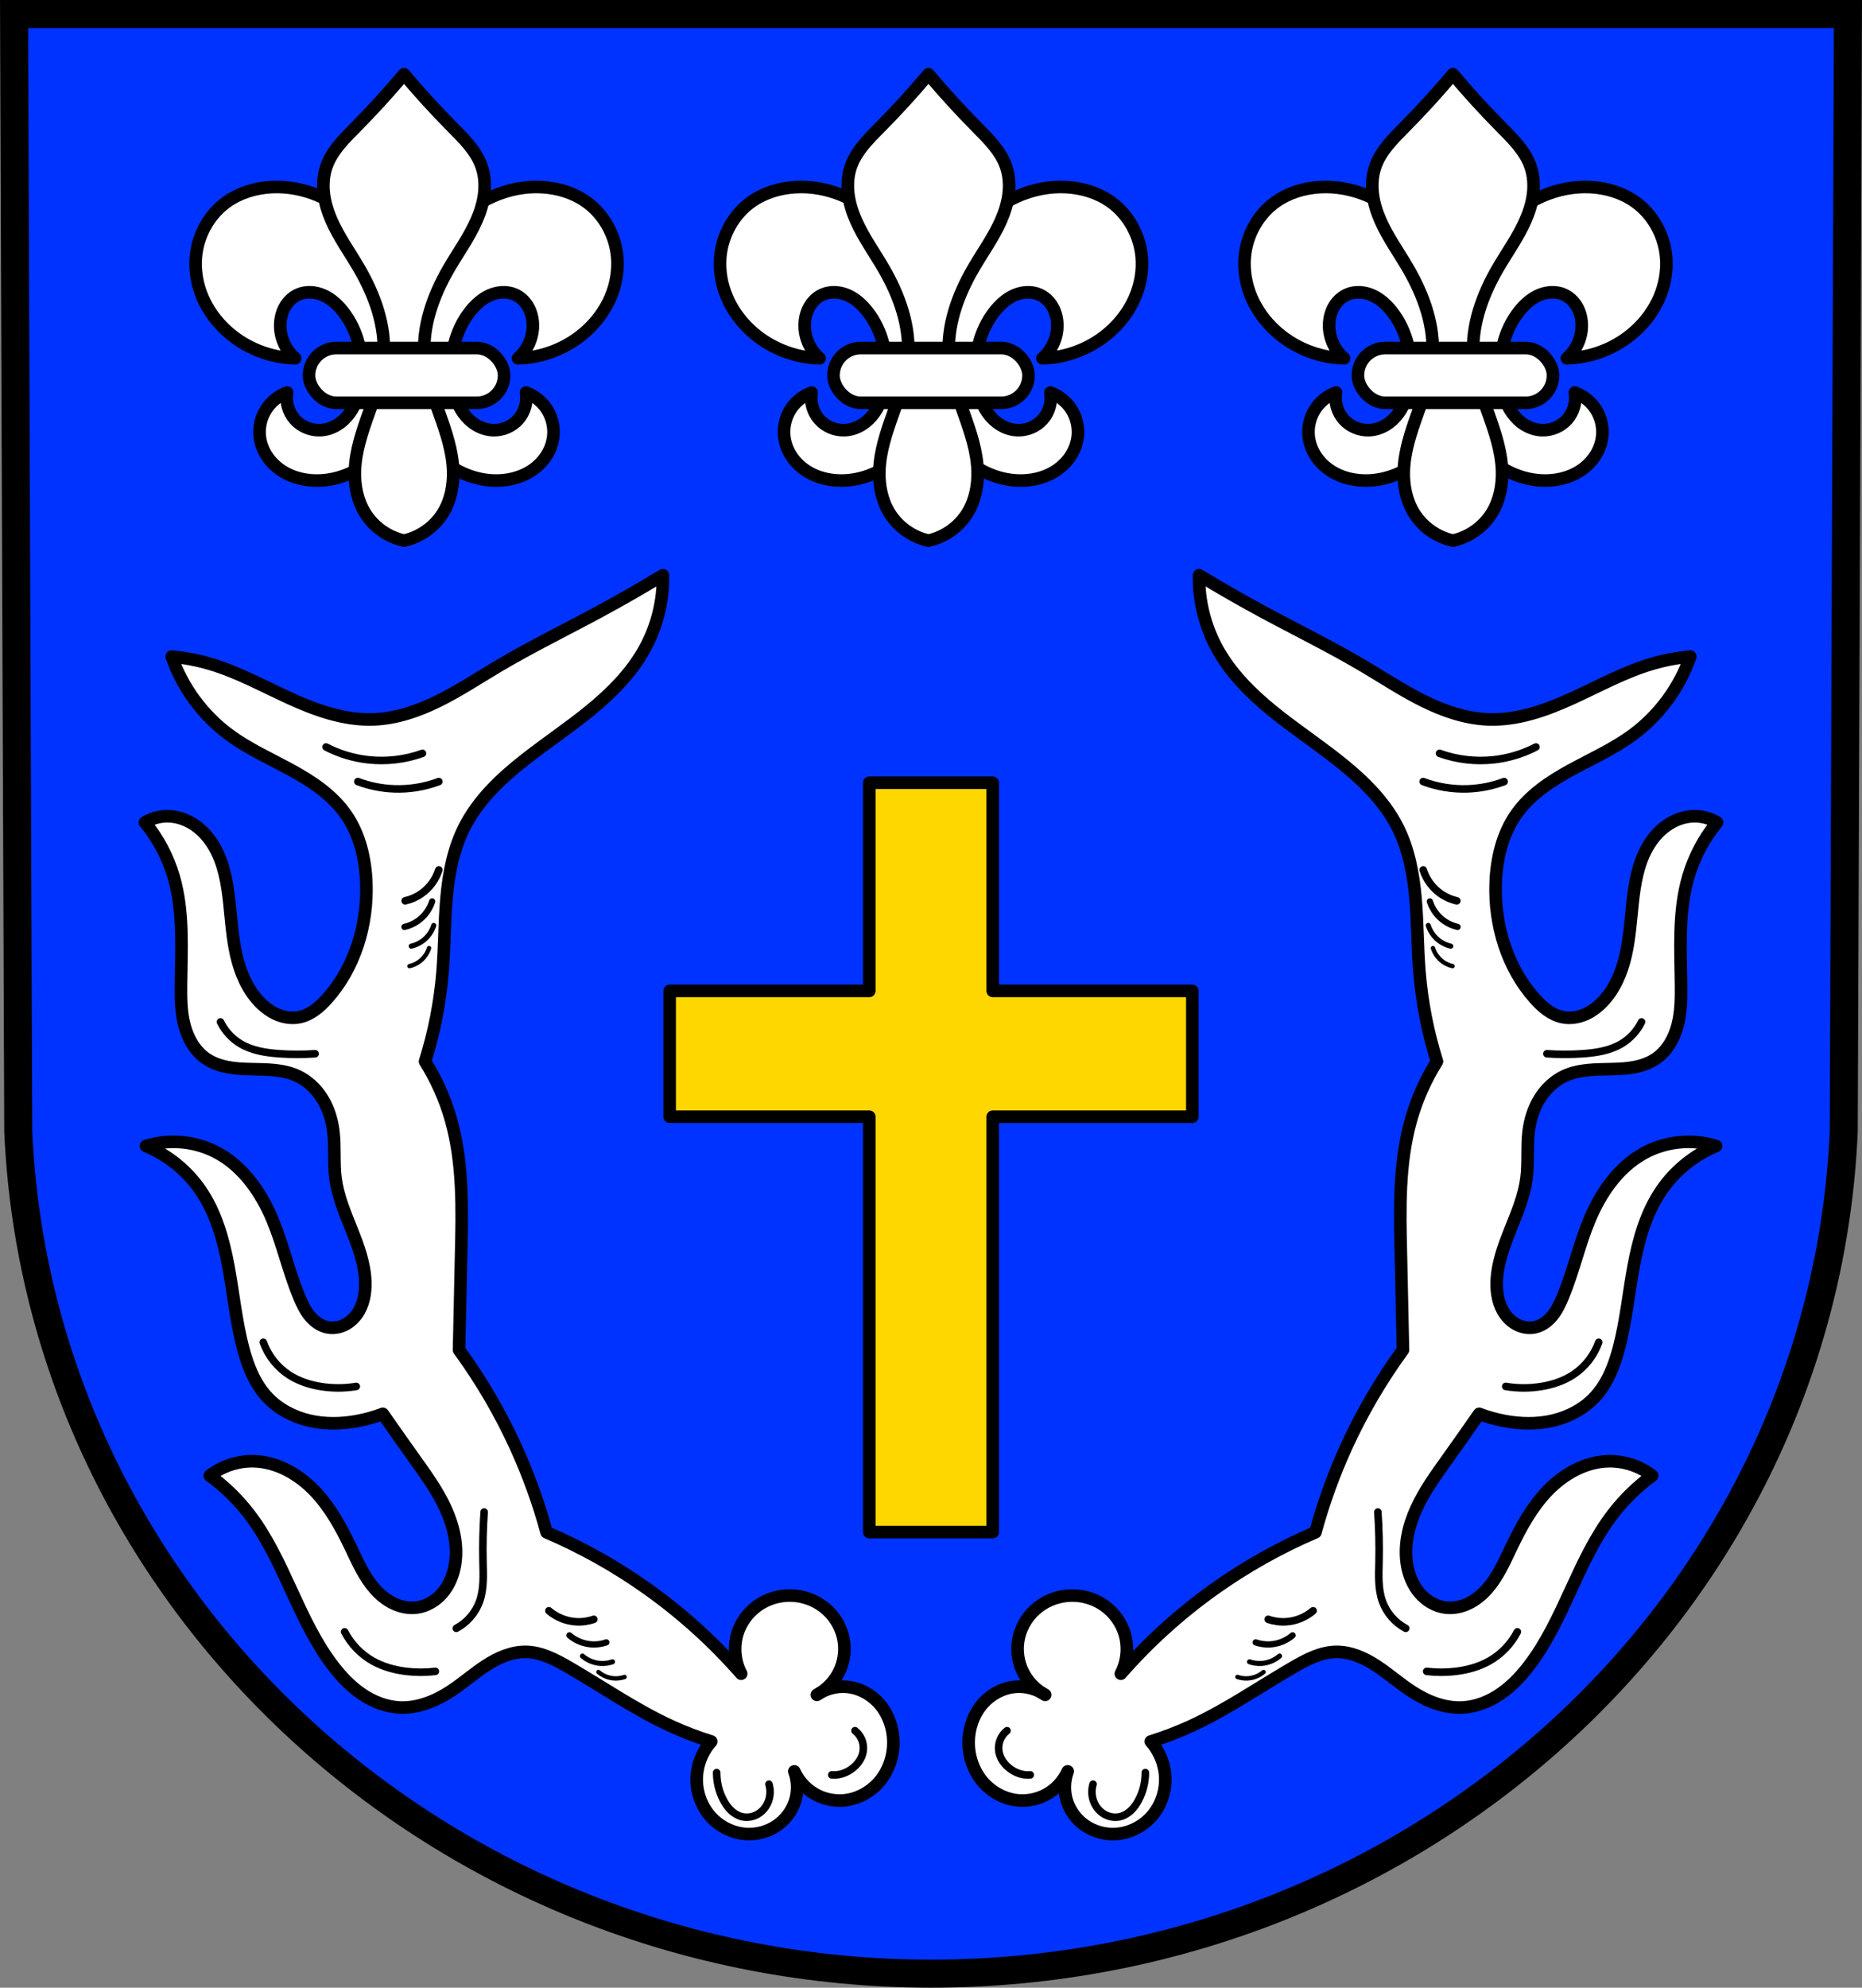 <?xml version="1.0" encoding="UTF-8" standalone="no"?>
<!-- Created with Inkscape (http://www.inkscape.org/) -->

<svg
   xmlns:dc="http://purl.org/dc/elements/1.1/"
   xmlns:cc="http://creativecommons.org/ns#"
   xmlns:rdf="http://www.w3.org/1999/02/22-rdf-syntax-ns#"
   xmlns:svg="http://www.w3.org/2000/svg"
   xmlns="http://www.w3.org/2000/svg"
   xmlns:sodipodi="http://sodipodi.sourceforge.net/DTD/sodipodi-0.dtd"
   xmlns:inkscape="http://www.inkscape.org/namespaces/inkscape"
   width="196.045mm"
   height="209.188mm"
   viewBox="0 0 196.045 209.188"
   version="1.1"
   id="svg6554"
   inkscape:version="0.92.4 (5da689c313, 2019-01-14)"
   sodipodi:docname="DEU Oberweiler COA.svg">
  <rect x="0" y="0" width="196.045" height="209.188" fill="#808080" stroke="none"/>
  <defs
     id="defs6548">
    <inkscape:path-effect
       effect="spiro"
       id="path-effect7983"
       is_visible="true" />
    <inkscape:path-effect
       effect="spiro"
       id="path-effect7979"
       is_visible="true" />
    <inkscape:path-effect
       effect="spiro"
       id="path-effect7975"
       is_visible="true" />
    <inkscape:path-effect
       effect="spiro"
       id="path-effect7971"
       is_visible="true" />
    <inkscape:path-effect
       effect="spiro"
       id="path-effect7967"
       is_visible="true" />
    <inkscape:path-effect
       effect="spiro"
       id="path-effect7963"
       is_visible="true" />
    <inkscape:path-effect
       effect="spiro"
       id="path-effect7959"
       is_visible="true" />
    <inkscape:path-effect
       effect="spiro"
       id="path-effect7955"
       is_visible="true" />
    <inkscape:path-effect
       effect="spiro"
       id="path-effect7951"
       is_visible="true" />
    <inkscape:path-effect
       effect="spiro"
       id="path-effect7947"
       is_visible="true" />
    <inkscape:path-effect
       effect="spiro"
       id="path-effect7867"
       is_visible="true" />
    <inkscape:path-effect
       effect="spiro"
       id="path-effect7844"
       is_visible="true" />
    <inkscape:path-effect
       effect="spiro"
       id="path-effect7844-2"
       is_visible="true" />
    <inkscape:path-effect
       effect="spiro"
       id="path-effect7867-0"
       is_visible="true" />
    <inkscape:path-effect
       effect="spiro"
       id="path-effect7983-3"
       is_visible="true" />
    <inkscape:path-effect
       effect="spiro"
       id="path-effect7983-3-7"
       is_visible="true" />
    <inkscape:path-effect
       effect="spiro"
       id="path-effect7983-3-8"
       is_visible="true" />
    <inkscape:path-effect
       effect="spiro"
       id="path-effect7983-4"
       is_visible="true" />
    <inkscape:path-effect
       effect="spiro"
       id="path-effect7983-3-5"
       is_visible="true" />
    <inkscape:path-effect
       effect="spiro"
       id="path-effect7983-3-7-5"
       is_visible="true" />
    <inkscape:path-effect
       effect="spiro"
       id="path-effect7983-3-8-2"
       is_visible="true" />
    <inkscape:path-effect
       effect="spiro"
       id="path-effect7947-4"
       is_visible="true" />
    <inkscape:path-effect
       effect="spiro"
       id="path-effect7951-0"
       is_visible="true" />
    <inkscape:path-effect
       effect="spiro"
       id="path-effect7955-9"
       is_visible="true" />
    <inkscape:path-effect
       effect="spiro"
       id="path-effect7959-9"
       is_visible="true" />
    <inkscape:path-effect
       effect="spiro"
       id="path-effect7963-3"
       is_visible="true" />
    <inkscape:path-effect
       effect="spiro"
       id="path-effect7967-9"
       is_visible="true" />
    <inkscape:path-effect
       effect="spiro"
       id="path-effect7971-0"
       is_visible="true" />
    <inkscape:path-effect
       effect="spiro"
       id="path-effect7975-3"
       is_visible="true" />
    <inkscape:path-effect
       effect="spiro"
       id="path-effect7979-9"
       is_visible="true" />
    <inkscape:path-effect
       effect="spiro"
       id="path-effect7983-1"
       is_visible="true" />
    <inkscape:path-effect
       effect="spiro"
       id="path-effect7983-3-0"
       is_visible="true" />
    <inkscape:path-effect
       effect="spiro"
       id="path-effect7983-3-7-2"
       is_visible="true" />
    <inkscape:path-effect
       effect="spiro"
       id="path-effect7983-3-8-1"
       is_visible="true" />
    <inkscape:path-effect
       effect="spiro"
       id="path-effect7983-4-1"
       is_visible="true" />
    <inkscape:path-effect
       effect="spiro"
       id="path-effect7983-3-5-9"
       is_visible="true" />
    <inkscape:path-effect
       effect="spiro"
       id="path-effect7983-3-7-5-0"
       is_visible="true" />
    <inkscape:path-effect
       effect="spiro"
       id="path-effect7983-3-8-2-2"
       is_visible="true" />
  </defs>
  <sodipodi:namedview
     id="base"
     pagecolor="#ffffff"
     bordercolor="#666666"
     borderopacity="1.0"
     inkscape:pageopacity="0.0"
     inkscape:pageshadow="2"
     inkscape:zoom="0.69311499"
     inkscape:cx="370.47939"
     inkscape:cy="395.31681"
     inkscape:document-units="mm"
     inkscape:current-layer="layer1"
     showgrid="false"
     inkscape:window-width="1366"
     inkscape:window-height="745"
     inkscape:window-x="-8"
     inkscape:window-y="-8"
     inkscape:window-maximized="1"
     fit-margin-top="0"
     fit-margin-left="0"
     fit-margin-right="0"
     fit-margin-bottom="0"
     inkscape:snap-midpoints="true"
     inkscape:snap-smooth-nodes="true"
     inkscape:snap-nodes="false" />
  <g
     inkscape:label="Ebene 1"
     inkscape:groupmode="layer"
     id="layer1"
     transform="translate(-7.28,-7.353)">
    <path
       style="fill:#0033ff;fill-rule:evenodd;stroke:#000000;stroke-width:2.949;stroke-linecap:round;stroke-linejoin:miter;stroke-miterlimit:4;stroke-dasharray:none;stroke-opacity:1;fill-opacity:1"
       inkscape:connector-curvature="0"
       d="M 201.845,8.828 201.403,126.408 c -2.149,49.459 -44.609,88.631 -96.101,88.658 C 53.857,215.006 11.381,175.821 9.201,126.408 L 8.76,8.828 H 105.3 Z"
       id="path10563-0-6-1"
       sodipodi:nodetypes="ccccccc" />
    <path
       style="fill:#ffd700;fill-opacity:1;stroke:#000000;stroke-width:1.323;stroke-linecap:round;stroke-linejoin:round;stroke-miterlimit:4;stroke-dasharray:none;stroke-opacity:1"
       d="M 98.804,89.728 V 111.636 H 77.786 v 13.243 h 21.018 v 43.713 h 12.997 v -43.713 h 21.018 V 111.636 H 111.801 V 89.728 Z"
       id="rect7758"
       inkscape:connector-curvature="0" />
    <g
       id="g7943"
       transform="translate(211.552)"
       style="stroke:#000000;stroke-opacity:1;stroke-width:1.323;stroke-miterlimit:4;stroke-dasharray:none;stroke-linecap:round;stroke-linejoin:round">
      <g
         transform="translate(0,0.39)"
         id="g7893"
         style="stroke:#000000;stroke-opacity:1;stroke-width:1.323;stroke-miterlimit:4;stroke-dasharray:none;stroke-linecap:round;stroke-linejoin:round">
        <path
           style="fill:#ffffff;stroke:#000000;stroke-width:1.323;stroke-linecap:round;stroke-linejoin:round;stroke-miterlimit:4;stroke-dasharray:none;stroke-opacity:1"
           d="m -175.058,26.64 c -0.221,-0.002 -0.442,0.004 -0.663,0.016 -1.665,0.094 -3.327,0.592 -4.684,1.562 -1.851,1.322 -3.041,3.499 -3.243,5.765 -0.13,1.454 0.13,2.936 0.704,4.278 0.574,1.342 1.459,2.546 2.538,3.528 1.955,1.779 4.564,2.823 7.206,2.883 -1.056,-0.912 -1.651,-2.331 -1.561,-3.723 0.04,-0.624 0.213,-1.245 0.539,-1.779 0.326,-0.534 0.807,-0.979 1.383,-1.224 0.828,-0.353 1.801,-0.269 2.623,0.099 0.822,0.367 1.504,0.996 2.061,1.703 1.578,2.003 2.198,4.672 1.922,7.206 -0.135,1.234 -0.483,2.472 -1.211,3.479 -0.364,0.503 -0.82,0.943 -1.352,1.262 -0.532,0.32 -1.141,0.518 -1.761,0.543 -1.007,0.041 -2.023,-0.394 -2.688,-1.15 -0.665,-0.757 -0.965,-1.82 -0.795,-2.813 -0.91,0.331 -1.705,0.971 -2.222,1.79 -0.517,0.819 -0.753,1.811 -0.661,2.775 0.07,0.734 0.327,1.447 0.724,2.069 0.397,0.622 0.931,1.152 1.544,1.562 1.226,0.82 2.745,1.143 4.217,1.054 2.114,-0.128 4.144,-1.083 5.691,-2.529 1.548,-1.445 2.624,-3.36 3.197,-5.399 0.03,-0.108 0.054,-0.217 0.082,-0.326 0.028,0.109 0.051,0.218 0.082,0.326 0.573,2.039 1.649,3.953 3.197,5.399 1.548,1.445 3.577,2.401 5.691,2.529 1.472,0.089 2.991,-0.234 4.217,-1.054 0.613,-0.41 1.147,-0.941 1.544,-1.562 0.397,-0.622 0.654,-1.335 0.724,-2.069 0.092,-0.964 -0.144,-1.956 -0.661,-2.775 -0.517,-0.819 -1.312,-1.459 -2.222,-1.79 0.17,0.993 -0.13,2.057 -0.795,2.813 -0.665,0.757 -1.681,1.191 -2.688,1.15 -0.62,-0.025 -1.229,-0.223 -1.761,-0.543 -0.532,-0.32 -0.989,-0.759 -1.352,-1.262 -0.727,-1.006 -1.076,-2.244 -1.21,-3.479 -0.276,-2.535 0.344,-5.204 1.922,-7.206 0.557,-0.707 1.24,-1.335 2.061,-1.703 0.822,-0.367 1.794,-0.451 2.623,-0.099 0.576,0.245 1.057,0.69 1.383,1.224 0.326,0.534 0.499,1.154 0.539,1.779 0.09,1.392 -0.506,2.812 -1.562,3.723 2.643,-0.059 5.252,-1.103 7.207,-2.883 1.08,-0.983 1.964,-2.186 2.538,-3.528 0.574,-1.342 0.834,-2.824 0.704,-4.278 -0.202,-2.266 -1.393,-4.443 -3.243,-5.765 -1.357,-0.97 -3.019,-1.468 -4.684,-1.562 -3.539,-0.199 -7.074,1.435 -9.435,4.078 -1.688,1.89 -2.796,4.228 -3.656,6.611 -0.475,1.316 -0.877,2.678 -1.163,4.058 -0.286,-1.38 -0.688,-2.741 -1.163,-4.058 -0.86,-2.384 -1.968,-4.722 -3.656,-6.611 -2.214,-2.478 -5.459,-4.069 -8.772,-4.094 z"
           id="path7865"
           inkscape:connector-curvature="0" />
        <path
           inkscape:connector-curvature="0"
           style="fill:#ffffff;stroke:#000000;stroke-width:5;stroke-linecap:round;stroke-linejoin:round;stroke-miterlimit:4;stroke-dasharray:none;stroke-opacity:1"
           d="m -637.785,28.016 c -6.072,7.212 -12.433,14.18 -19.064,20.881 -4.684,4.733 -9.663,9.583 -11.803,15.889 -1.174,3.459 -1.413,7.198 -0.967,10.824 0.446,3.626 1.563,7.147 3.035,10.49 2.944,6.687 7.272,12.655 10.945,18.971 6.269,10.777 10.72,23.099 9.684,35.523 -0.644,7.727 -3.365,15.106 -5.967,22.41 -2.602,7.304 -5.137,14.779 -5.383,22.529 -0.185,5.843 1.005,11.827 4.086,16.795 3.41,5.498 9.111,9.523 15.434,10.895 6.322,-1.372 12.026,-5.397 15.436,-10.895 3.081,-4.968 4.269,-10.952 4.084,-16.795 -0.245,-7.75 -2.779,-15.225 -5.381,-22.529 -2.602,-7.304 -5.322,-14.683 -5.967,-22.41 -1.036,-12.425 3.414,-24.746 9.684,-35.523 3.674,-6.316 8.002,-12.284 10.945,-18.971 1.472,-3.344 2.589,-6.864 3.035,-10.49 0.446,-3.626 0.207,-7.365 -0.967,-10.824 -2.139,-6.306 -7.119,-11.156 -11.803,-15.889 -6.632,-6.701 -12.995,-13.669 -19.066,-20.881 z"
           transform="matrix(0.265,0,0,0.265,7.28,7.353)"
           id="path7842" />
        <rect
           style="fill:#ffffff;fill-opacity:1;stroke:#000000;stroke-width:1.323;stroke-linecap:round;stroke-linejoin:round;stroke-miterlimit:4;stroke-dasharray:none;stroke-opacity:1"
           id="rect7888"
           width="20.538"
           height="5.765"
           x="-171.736"
           y="43.591"
           ry="2.883" />
      </g>
      <g
         id="g7893-6"
         transform="translate(110.436,0.39)"
         style="stroke:#000000;stroke-opacity:1;stroke-width:1.323;stroke-miterlimit:4;stroke-dasharray:none;stroke-linecap:round;stroke-linejoin:round">
        <path
           style="fill:#ffffff;stroke:#000000;stroke-width:1.323;stroke-linecap:round;stroke-linejoin:round;stroke-miterlimit:4;stroke-dasharray:none;stroke-opacity:1"
           d="m -175.058,26.64 c -0.221,-0.002 -0.442,0.004 -0.663,0.016 -1.665,0.094 -3.327,0.592 -4.684,1.562 -1.851,1.322 -3.041,3.499 -3.243,5.765 -0.13,1.454 0.13,2.936 0.704,4.278 0.574,1.342 1.459,2.546 2.538,3.528 1.955,1.779 4.564,2.823 7.206,2.883 -1.056,-0.912 -1.651,-2.331 -1.561,-3.723 0.04,-0.624 0.213,-1.245 0.539,-1.779 0.326,-0.534 0.807,-0.979 1.383,-1.224 0.828,-0.353 1.801,-0.269 2.623,0.099 0.822,0.367 1.504,0.996 2.061,1.703 1.578,2.003 2.198,4.672 1.922,7.206 -0.135,1.234 -0.483,2.472 -1.211,3.479 -0.364,0.503 -0.82,0.943 -1.352,1.262 -0.532,0.32 -1.141,0.518 -1.761,0.543 -1.007,0.041 -2.023,-0.394 -2.688,-1.15 -0.665,-0.757 -0.965,-1.82 -0.795,-2.813 -0.91,0.331 -1.705,0.971 -2.222,1.79 -0.517,0.819 -0.753,1.811 -0.661,2.775 0.07,0.734 0.327,1.447 0.724,2.069 0.397,0.622 0.931,1.152 1.544,1.562 1.226,0.82 2.745,1.143 4.217,1.054 2.114,-0.128 4.144,-1.083 5.691,-2.529 1.548,-1.445 2.624,-3.36 3.197,-5.399 0.03,-0.108 0.054,-0.217 0.082,-0.326 0.028,0.109 0.051,0.218 0.082,0.326 0.573,2.039 1.649,3.953 3.197,5.399 1.548,1.445 3.577,2.401 5.691,2.529 1.472,0.089 2.991,-0.234 4.217,-1.054 0.613,-0.41 1.147,-0.941 1.544,-1.562 0.397,-0.622 0.654,-1.335 0.724,-2.069 0.092,-0.964 -0.144,-1.956 -0.661,-2.775 -0.517,-0.819 -1.312,-1.459 -2.222,-1.79 0.17,0.993 -0.13,2.057 -0.795,2.813 -0.665,0.757 -1.681,1.191 -2.688,1.15 -0.62,-0.025 -1.229,-0.223 -1.761,-0.543 -0.532,-0.32 -0.989,-0.759 -1.352,-1.262 -0.727,-1.006 -1.076,-2.244 -1.21,-3.479 -0.276,-2.535 0.344,-5.204 1.922,-7.206 0.557,-0.707 1.24,-1.335 2.061,-1.703 0.822,-0.367 1.794,-0.451 2.623,-0.099 0.576,0.245 1.057,0.69 1.383,1.224 0.326,0.534 0.499,1.154 0.539,1.779 0.09,1.392 -0.506,2.812 -1.562,3.723 2.643,-0.059 5.252,-1.103 7.207,-2.883 1.08,-0.983 1.964,-2.186 2.538,-3.528 0.574,-1.342 0.834,-2.824 0.704,-4.278 -0.202,-2.266 -1.393,-4.443 -3.243,-5.765 -1.357,-0.97 -3.019,-1.468 -4.684,-1.562 -3.539,-0.199 -7.074,1.435 -9.435,4.078 -1.688,1.89 -2.796,4.228 -3.656,6.611 -0.475,1.316 -0.877,2.678 -1.163,4.058 -0.286,-1.38 -0.688,-2.741 -1.163,-4.058 -0.86,-2.384 -1.968,-4.722 -3.656,-6.611 -2.214,-2.478 -5.459,-4.069 -8.772,-4.094 z"
           id="path7865-8"
           inkscape:connector-curvature="0" />
        <path
           style="fill:#ffffff;stroke:#000000;stroke-width:5;stroke-linecap:round;stroke-linejoin:round;stroke-miterlimit:4;stroke-dasharray:none;stroke-opacity:1"
           d="m -637.785,28.016 c -6.072,7.212 -12.433,14.18 -19.064,20.881 -4.684,4.733 -9.663,9.583 -11.803,15.889 -1.174,3.459 -1.413,7.198 -0.967,10.824 0.446,3.626 1.563,7.147 3.035,10.49 2.944,6.687 7.272,12.655 10.945,18.971 6.269,10.777 10.72,23.099 9.684,35.523 -0.644,7.727 -3.365,15.106 -5.967,22.41 -2.602,7.304 -5.137,14.779 -5.383,22.529 -0.185,5.843 1.005,11.827 4.086,16.795 3.41,5.498 9.111,9.523 15.434,10.895 6.322,-1.372 12.026,-5.397 15.436,-10.895 3.081,-4.968 4.269,-10.952 4.084,-16.795 -0.245,-7.75 -2.779,-15.225 -5.381,-22.529 -2.602,-7.304 -5.322,-14.683 -5.967,-22.41 -1.036,-12.425 3.414,-24.746 9.684,-35.523 3.674,-6.316 8.002,-12.284 10.945,-18.971 1.472,-3.344 2.589,-6.864 3.035,-10.49 0.446,-3.626 0.207,-7.365 -0.967,-10.824 -2.139,-6.306 -7.119,-11.156 -11.803,-15.889 -6.632,-6.701 -12.995,-13.669 -19.066,-20.881 z"
           transform="matrix(0.265,0,0,0.265,7.28,7.353)"
           id="path7842-2"
           inkscape:connector-curvature="0" />
        <rect
           style="fill:#ffffff;fill-opacity:1;stroke:#000000;stroke-width:1.323;stroke-linecap:round;stroke-linejoin:round;stroke-miterlimit:4;stroke-dasharray:none;stroke-opacity:1"
           id="rect7888-2"
           width="20.538"
           height="5.765"
           x="-171.736"
           y="43.591"
           ry="2.883" />
      </g>
      <g
         id="g7893-4"
         transform="translate(55.218,0.39)"
         style="stroke:#000000;stroke-opacity:1;stroke-width:1.323;stroke-miterlimit:4;stroke-dasharray:none;stroke-linecap:round;stroke-linejoin:round">
        <path
           style="fill:#ffffff;stroke:#000000;stroke-width:1.323;stroke-linecap:round;stroke-linejoin:round;stroke-miterlimit:4;stroke-dasharray:none;stroke-opacity:1"
           d="m -175.058,26.64 c -0.221,-0.002 -0.442,0.004 -0.663,0.016 -1.665,0.094 -3.327,0.592 -4.684,1.562 -1.851,1.322 -3.041,3.499 -3.243,5.765 -0.13,1.454 0.13,2.936 0.704,4.278 0.574,1.342 1.459,2.546 2.538,3.528 1.955,1.779 4.564,2.823 7.206,2.883 -1.056,-0.912 -1.651,-2.331 -1.561,-3.723 0.04,-0.624 0.213,-1.245 0.539,-1.779 0.326,-0.534 0.807,-0.979 1.383,-1.224 0.828,-0.353 1.801,-0.269 2.623,0.099 0.822,0.367 1.504,0.996 2.061,1.703 1.578,2.003 2.198,4.672 1.922,7.206 -0.135,1.234 -0.483,2.472 -1.211,3.479 -0.364,0.503 -0.82,0.943 -1.352,1.262 -0.532,0.32 -1.141,0.518 -1.761,0.543 -1.007,0.041 -2.023,-0.394 -2.688,-1.15 -0.665,-0.757 -0.965,-1.82 -0.795,-2.813 -0.91,0.331 -1.705,0.971 -2.222,1.79 -0.517,0.819 -0.753,1.811 -0.661,2.775 0.07,0.734 0.327,1.447 0.724,2.069 0.397,0.622 0.931,1.152 1.544,1.562 1.226,0.82 2.745,1.143 4.217,1.054 2.114,-0.128 4.144,-1.083 5.691,-2.529 1.548,-1.445 2.624,-3.36 3.197,-5.399 0.03,-0.108 0.054,-0.217 0.082,-0.326 0.028,0.109 0.051,0.218 0.082,0.326 0.573,2.039 1.649,3.953 3.197,5.399 1.548,1.445 3.577,2.401 5.691,2.529 1.472,0.089 2.991,-0.234 4.217,-1.054 0.613,-0.41 1.147,-0.941 1.544,-1.562 0.397,-0.622 0.654,-1.335 0.724,-2.069 0.092,-0.964 -0.144,-1.956 -0.661,-2.775 -0.517,-0.819 -1.312,-1.459 -2.222,-1.79 0.17,0.993 -0.13,2.057 -0.795,2.813 -0.665,0.757 -1.681,1.191 -2.688,1.15 -0.62,-0.025 -1.229,-0.223 -1.761,-0.543 -0.532,-0.32 -0.989,-0.759 -1.352,-1.262 -0.727,-1.006 -1.076,-2.244 -1.21,-3.479 -0.276,-2.535 0.344,-5.204 1.922,-7.206 0.557,-0.707 1.24,-1.335 2.061,-1.703 0.822,-0.367 1.794,-0.451 2.623,-0.099 0.576,0.245 1.057,0.69 1.383,1.224 0.326,0.534 0.499,1.154 0.539,1.779 0.09,1.392 -0.506,2.812 -1.562,3.723 2.643,-0.059 5.252,-1.103 7.207,-2.883 1.08,-0.983 1.964,-2.186 2.538,-3.528 0.574,-1.342 0.834,-2.824 0.704,-4.278 -0.202,-2.266 -1.393,-4.443 -3.243,-5.765 -1.357,-0.97 -3.019,-1.468 -4.684,-1.562 -3.539,-0.199 -7.074,1.435 -9.435,4.078 -1.688,1.89 -2.796,4.228 -3.656,6.611 -0.475,1.316 -0.877,2.678 -1.163,4.058 -0.286,-1.38 -0.688,-2.741 -1.163,-4.058 -0.86,-2.384 -1.968,-4.722 -3.656,-6.611 -2.214,-2.478 -5.459,-4.069 -8.772,-4.094 z"
           id="path7865-82"
           inkscape:connector-curvature="0" />
        <path
           style="fill:#ffffff;stroke:#000000;stroke-width:5;stroke-linecap:round;stroke-linejoin:round;stroke-miterlimit:4;stroke-dasharray:none;stroke-opacity:1"
           d="m -637.785,28.016 c -6.072,7.212 -12.433,14.18 -19.064,20.881 -4.684,4.733 -9.663,9.583 -11.803,15.889 -1.174,3.459 -1.413,7.198 -0.967,10.824 0.446,3.626 1.563,7.147 3.035,10.49 2.944,6.687 7.272,12.655 10.945,18.971 6.269,10.777 10.72,23.099 9.684,35.523 -0.644,7.727 -3.365,15.106 -5.967,22.41 -2.602,7.304 -5.137,14.779 -5.383,22.529 -0.185,5.843 1.005,11.827 4.086,16.795 3.41,5.498 9.111,9.523 15.434,10.895 6.322,-1.372 12.026,-5.397 15.436,-10.895 3.081,-4.968 4.269,-10.952 4.084,-16.795 -0.245,-7.75 -2.779,-15.225 -5.381,-22.529 -2.602,-7.304 -5.322,-14.683 -5.967,-22.41 -1.036,-12.425 3.414,-24.746 9.684,-35.523 3.674,-6.316 8.002,-12.284 10.945,-18.971 1.472,-3.344 2.589,-6.864 3.035,-10.49 0.446,-3.626 0.207,-7.365 -0.967,-10.824 -2.139,-6.306 -7.119,-11.156 -11.803,-15.889 -6.632,-6.701 -12.995,-13.669 -19.066,-20.881 z"
           transform="matrix(0.265,0,0,0.265,7.28,7.353)"
           id="path7842-4"
           inkscape:connector-curvature="0" />
        <rect
           style="fill:#ffffff;fill-opacity:1;stroke:#000000;stroke-width:1.323;stroke-linecap:round;stroke-linejoin:round;stroke-miterlimit:4;stroke-dasharray:none;stroke-opacity:1"
           id="rect7888-3"
           width="20.538"
           height="5.765"
           x="-171.736"
           y="43.591"
           ry="2.883" />
      </g>
    </g>
    <g
       id="g8297"
       transform="translate(210.212)">
      <g
         id="g8099">
        <path
           style="fill:#ffffff;stroke:#000000;stroke-width:1.323;stroke-linecap:round;stroke-linejoin:round;stroke-miterlimit:4;stroke-dasharray:none;stroke-opacity:1"
           d="m -124.9,183.497 c -0.748,-1.427 -0.834,-3.184 -0.23,-4.677 0.461,-1.139 1.308,-2.115 2.365,-2.742 1.057,-0.627 2.316,-0.902 3.539,-0.785 1.25,0.119 2.46,0.649 3.386,1.498 0.925,0.849 1.558,2.015 1.751,3.256 0.173,1.114 -0.009,2.281 -0.513,3.289 -0.504,1.008 -1.328,1.854 -2.323,2.384 0.908,-0.633 2.041,-0.937 3.143,-0.843 1.376,0.117 2.673,0.849 3.549,1.918 0.875,1.068 1.335,2.452 1.358,3.833 0.025,1.511 -0.475,3.038 -1.445,4.197 -0.97,1.159 -2.413,1.927 -3.922,2.014 -1.047,0.06 -2.11,-0.204 -3.006,-0.748 -0.897,-0.543 -1.623,-1.363 -2.054,-2.319 0.373,1 0.401,2.126 0.077,3.143 -0.337,1.058 -1.05,1.989 -1.975,2.604 -0.925,0.615 -2.054,0.911 -3.162,0.846 -1.399,-0.082 -2.75,-0.741 -3.697,-1.774 -0.948,-1.032 -1.487,-2.422 -1.516,-3.823 -0.031,-1.506 0.529,-3.017 1.533,-4.14 -1.439,-0.445 -2.848,-0.983 -4.217,-1.61 -3.78,-1.733 -7.213,-4.126 -10.81,-6.21 -1.379,-0.799 -2.853,-1.573 -4.447,-1.61 -1.526,-0.035 -2.991,0.616 -4.27,1.449 -1.279,0.833 -2.427,1.855 -3.703,2.691 -1.607,1.052 -3.483,1.814 -5.401,1.712 -1.406,-0.074 -2.763,-0.612 -3.929,-1.401 -1.166,-0.789 -2.151,-1.822 -3.01,-2.936 -3.742,-4.854 -5.149,-11.193 -8.891,-16.047 -1.174,-1.523 -2.566,-2.879 -4.12,-4.012 1.317,-1.022 2.996,-1.568 4.662,-1.518 2.4,0.072 4.645,1.351 6.317,3.074 1.672,1.723 2.839,3.867 3.875,6.034 0.723,1.513 1.41,3.077 2.521,4.333 0.556,0.628 1.217,1.171 1.974,1.532 0.757,0.361 1.613,0.533 2.444,0.424 1.059,-0.139 2.033,-0.735 2.722,-1.552 0.689,-0.817 1.106,-1.841 1.29,-2.894 0.353,-2.017 -0.125,-4.108 -0.977,-5.969 -0.852,-1.862 -2.061,-3.533 -3.252,-5.199 -1.131,-1.583 -2.251,-3.173 -3.361,-4.771 -0.878,0.334 -1.787,0.589 -2.711,0.759 -1.668,0.308 -3.401,0.338 -5.052,-0.05 -1.651,-0.388 -3.218,-1.209 -4.381,-2.444 -1.366,-1.452 -2.106,-3.382 -2.602,-5.313 -0.714,-2.777 -0.99,-5.645 -1.511,-8.464 -0.521,-2.819 -1.315,-5.652 -2.935,-8.017 -1.414,-2.063 -3.436,-3.704 -5.747,-4.662 2.493,-0.781 5.3,-0.5 7.59,0.759 2.708,1.489 4.561,4.194 5.747,7.048 1.101,2.65 1.709,5.485 2.819,8.132 0.288,0.688 0.615,1.37 1.088,1.946 0.473,0.577 1.109,1.045 1.839,1.198 0.586,0.123 1.209,0.034 1.754,-0.216 0.544,-0.25 1.011,-0.657 1.362,-1.142 0.703,-0.97 0.932,-2.216 0.896,-3.413 -0.058,-1.907 -0.732,-3.735 -1.44,-5.506 -0.708,-1.771 -1.466,-3.552 -1.704,-5.445 -0.203,-1.616 -0.02,-3.262 -0.217,-4.879 -0.147,-1.206 -0.51,-2.395 -1.144,-3.431 -0.634,-1.036 -1.548,-1.914 -2.651,-2.424 -1.504,-0.697 -3.226,-0.675 -4.883,-0.713 -0.829,-0.019 -1.661,-0.057 -2.474,-0.215 -0.814,-0.158 -1.613,-0.441 -2.292,-0.916 -1.157,-0.809 -1.885,-2.124 -2.242,-3.491 -0.356,-1.366 -0.376,-2.796 -0.361,-4.208 0.041,-3.819 0.307,-7.718 -0.759,-11.385 -0.609,-2.095 -1.649,-4.063 -3.036,-5.747 0.747,-0.448 1.623,-0.677 2.494,-0.651 1.015,0.03 2.007,0.404 2.835,0.993 0.828,0.589 1.496,1.386 1.999,2.269 1.005,1.766 1.345,3.826 1.563,5.846 0.198,1.838 0.312,3.692 0.722,5.495 0.411,1.802 1.145,3.577 2.422,4.914 0.544,0.57 1.187,1.056 1.914,1.361 0.727,0.305 1.542,0.422 2.315,0.265 0.585,-0.118 1.132,-0.389 1.618,-0.736 0.485,-0.347 0.912,-0.77 1.31,-1.215 2.919,-3.267 4.273,-7.766 4.12,-12.144 -0.089,-2.561 -0.695,-5.168 -2.169,-7.265 -1.432,-2.039 -3.576,-3.46 -5.764,-4.653 -2.187,-1.193 -4.483,-2.217 -6.489,-3.695 -2.789,-2.055 -4.936,-4.968 -6.072,-8.241 1.358,0.12 2.704,0.374 4.012,0.759 2.936,0.863 5.635,2.363 8.42,3.633 2.784,1.27 5.762,2.331 8.82,2.222 2.383,-0.085 4.692,-0.88 6.83,-1.936 2.137,-1.057 4.132,-2.375 6.182,-3.594 3.531,-2.099 7.228,-3.903 10.843,-5.855 2.237,-1.208 4.442,-2.474 6.614,-3.795 0.047,2.713 -0.633,5.435 -1.952,7.807 -1.397,2.513 -3.466,4.591 -5.691,6.412 -2.225,1.821 -4.625,3.416 -6.887,5.19 -2.539,1.991 -4.951,4.272 -6.397,7.156 -1.156,2.304 -1.64,4.89 -1.865,7.458 -0.225,2.568 -0.203,5.153 -0.412,7.722 -0.26,3.2 -0.88,6.371 -1.843,9.433 1.184,1.883 2.1,3.934 2.711,6.072 1.32,4.619 1.2,9.51 1.084,14.312 -0.08,3.325 -0.152,6.65 -0.217,9.975 2.324,3.185 4.325,6.606 5.964,10.192 1.327,2.905 2.416,5.918 3.253,9 3.741,1.601 7.31,3.604 10.626,5.964 3.619,2.575 6.936,5.574 9.861,8.917 z"
           id="path7945"
           inkscape:connector-curvature="0"
           inkscape:path-effect="#path-effect7947"
           inkscape:original-d="m -124.89955,183.49678 c 0,0 -0.96675,-3.30085 -0.23001,-4.67687 1.08199,-2.02086 3.62372,-3.76497 5.9036,-3.52683 2.32032,0.24236 4.71866,2.45839 5.13689,4.75354 0.37906,2.08017 -2.83679,5.67359 -2.83679,5.67359 0,0 2.10741,-1.16514 3.14347,-0.84337 2.40639,0.74735 4.91477,3.2305 4.90689,5.75026 -0.009,2.73598 -2.6644,5.78349 -5.36691,6.21027 -1.9482,0.30766 -5.06022,-3.0668 -5.06022,-3.0668 0,0 0.55836,2.21256 0.0767,3.14347 -0.94788,1.83197 -3.08779,3.68624 -5.1369,3.45016 -2.5329,-0.29181 -4.71296,-3.09689 -5.21356,-5.59692 -0.28895,-1.44303 1.5334,-4.14018 1.5334,-4.14018 0,0 -2.85756,-0.96501 -4.21686,-1.61007 -3.75447,-1.7817 -7.0407,-4.46122 -10.81048,-6.21028 -1.43003,-0.66349 -2.87381,-1.71367 -4.44686,-1.61007 -2.98835,0.19681 -5.20714,2.99338 -7.97369,4.14018 -1.74472,0.72323 -3.52733,1.94931 -5.40108,1.71235 -2.7062,-0.34223 -5.06201,-2.35821 -6.93938,-4.33712 -4.20882,-4.43646 -5.17882,-11.18774 -8.89108,-16.04732 -1.16366,-1.52331 -4.12026,-4.01183 -4.12026,-4.01183 0,0 3.06294,-1.85432 4.66239,-1.51799 4.45875,0.93758 6.80543,6.06012 10.19222,9.10794 2.32043,2.08819 3.82164,6.44542 6.93939,6.28881 1.99353,-0.10014 3.64251,-2.48396 4.01183,-4.44554 0.73653,-3.91188 -2.36282,-7.65185 -4.22869,-11.16807 -0.91186,-1.71838 -3.36126,-4.77083 -3.36126,-4.77083 0,0 -1.77241,0.75217 -2.7107,0.759 -3.25235,0.0237 -6.91839,-0.43133 -9.43322,-2.49384 -1.52479,-1.25054 -1.90858,-3.467 -2.60227,-5.31297 -2.00157,-5.32636 -1.34477,-11.71012 -4.44554,-16.48103 -1.34424,-2.06827 -5.74668,-4.6624 -5.74668,-4.6624 0,0 5.35038,-0.44481 7.58995,0.75899 2.66998,1.43515 4.26987,4.40065 5.74668,7.04781 1.39775,2.50544 1.3399,5.67387 2.81912,8.13209 0.73837,1.22706 1.49592,3.18057 2.92755,3.14441 2.07714,-0.0525 3.57911,-2.73857 4.01183,-4.77082 0.79094,-3.71463 -2.53179,-7.20305 -3.1444,-10.95122 -0.26261,-1.6067 0.27938,-3.3287 -0.21686,-4.87925 -0.70894,-2.21512 -1.86526,-4.55682 -3.79497,-5.85511 -2.71714,-1.82807 -7.1811,0.30818 -9.65009,-1.84327 -2.0422,-1.77956 -2.07402,-5.04162 -2.60226,-7.69838 -0.7417,-3.73038 0.27856,-7.72578 -0.759,-11.384926 -0.591,-2.084277 -3.03598,-5.746677 -3.03598,-5.746677 0,0 1.68731,-0.946478 2.49384,-0.650567 3.48301,1.277897 4.77402,5.771851 6.39725,9.10794 1.58583,3.25922 0.67776,7.75332 3.1444,10.40908 1.02776,1.10656 2.72766,1.79282 4.22869,1.62641 1.16568,-0.12923 2.21316,-1.02155 2.92755,-1.9517 2.60374,-3.39012 4.04116,-7.87003 4.12026,-12.14392 0.0468,-2.526709 -0.67691,-5.224707 -2.16856,-7.264666 -2.91712,-3.989412 -8.69386,-4.919345 -12.25234,-8.348946 -2.45672,-2.367739 -6.07196,-8.240518 -6.07196,-8.240518 0,0 2.6956,0.412806 4.01183,0.758995 5.86944,1.543748 11.17518,6.081036 17.24003,5.855105 4.70929,-0.175433 8.76486,-3.48638 13.01134,-5.529821 3.70131,-1.781104 7.25398,-3.856985 10.84279,-5.855105 2.22082,-1.236473 6.6141,-3.794976 6.6141,-3.794976 0,0 -0.5833,5.499747 -1.9517,7.806807 -2.90977,4.905748 -8.57605,7.537252 -12.57764,11.601782 -2.24473,2.280036 -5.0368,4.260278 -6.39724,7.156239 -2.17552,4.631031 -1.40666,10.137894 -2.27699,15.179904 -0.54498,3.15718 -1.84327,9.43322 -1.84327,9.43322 0,0 2.16716,3.92312 2.7107,6.07196 1.17326,4.63841 0.95541,9.52972 1.08428,14.31248 0.0896,3.3247 -0.21686,9.97537 -0.21686,9.97537 0,0 4.29365,6.62776 5.96353,10.19222 1.35321,2.88851 3.25284,8.99951 3.25284,8.99951 0,0 7.32799,3.59273 10.62593,5.96353 3.59834,2.58675 9.86129,8.91678 9.86129,8.91678 z"
           sodipodi:nodetypes="caaacaaacaaacaaaaaaacaaaaacaaaacaaaaaaaaaaacaaaaaaaacaaaacaaaacaacacac" />
        <path
           style="fill:none;stroke:#000000;stroke-width:0.794;stroke-linecap:round;stroke-linejoin:miter;stroke-miterlimit:4;stroke-dasharray:none;stroke-opacity:1"
           d="m -175.212,148.612 c 0.494,1.394 1.455,2.617 2.693,3.427 0.99,0.648 2.138,1.029 3.305,1.224 1.253,0.209 2.541,0.209 3.794,0"
           id="path7949"
           inkscape:connector-curvature="0"
           inkscape:path-effect="#path-effect7951"
           inkscape:original-d="m -175.21189,148.61213 c 0.85703,1.14209 1.79539,2.28445 2.69269,3.42707 0.89731,1.14262 2.20339,0.81571 3.30468,1.22395 1.1013,0.40825 2.52977,-2.6e-4 3.79426,0" />
        <path
           style="fill:none;stroke:#000000;stroke-width:0.794;stroke-linecap:round;stroke-linejoin:miter;stroke-miterlimit:4;stroke-dasharray:none;stroke-opacity:1"
           d="m -166.644,179.089 c 0.657,1.274 1.691,2.351 2.937,3.06 1.084,0.616 2.311,0.952 3.549,1.102 1.015,0.122 2.045,0.122 3.06,0"
           id="path7953"
           inkscape:connector-curvature="0"
           inkscape:path-effect="#path-effect7955"
           inkscape:original-d="m -166.64422,179.08859 c 0.97943,0.9381 1.9586,2.03966 2.93749,3.05988 0.9789,1.02023 2.36658,0.73411 3.54947,1.10156 1.18289,0.36745 2.04019,-2.6e-4 3.05989,0" />
        <path
           style="fill:none;stroke:#000000;stroke-width:0.794;stroke-linecap:round;stroke-linejoin:miter;stroke-miterlimit:4;stroke-dasharray:none;stroke-opacity:1"
           d="m -154.894,178.721 c 1.125,-0.594 2.015,-1.619 2.448,-2.815 0.476,-1.318 0.399,-2.761 0.367,-4.161 -0.04,-1.755 8.8e-4,-3.512 0.122,-5.263"
           id="path7957"
           inkscape:connector-curvature="0"
           inkscape:path-effect="#path-effect7959"
           inkscape:original-d="m -154.89426,178.7214 c 0.81624,-0.93863 1.63221,-1.87699 2.44791,-2.81509 0.81571,-0.9381 0.24506,-2.77457 0.36719,-4.16145 0.12213,-1.38688 0.0819,-3.50893 0.12239,-5.263" />
        <path
           style="fill:none;stroke:#000000;stroke-width:0.794;stroke-linecap:round;stroke-linejoin:miter;stroke-miterlimit:4;stroke-dasharray:none;stroke-opacity:1"
           d="m -127.478,193.898 c -0.005,1.02 0.25,2.04 0.734,2.937 0.213,0.394 0.471,0.767 0.797,1.072 0.327,0.306 0.725,0.543 1.161,0.641 0.54,0.122 1.123,0.022 1.605,-0.25 0.482,-0.273 0.863,-0.712 1.088,-1.219 0.271,-0.611 0.315,-1.319 0.122,-1.958"
           id="path7961"
           inkscape:connector-curvature="0"
           inkscape:path-effect="#path-effect7963"
           inkscape:original-d="m -127.47768,193.89843 c 0.24505,0.9789 0.20814,2.07623 0.73437,2.93749 0.45224,0.74016 1.09616,1.61854 1.95833,1.71354 1.01626,0.11198 2.14362,-0.6063 2.6927,-1.46875 0.35125,-0.55172 0.0819,-1.30581 0.12239,-1.95832"
           sodipodi:nodetypes="caaac" />
        <path
           style="fill:none;stroke:#000000;stroke-width:0.794;stroke-linecap:round;stroke-linejoin:miter;stroke-miterlimit:4;stroke-dasharray:none;stroke-opacity:1"
           d="m -115.361,194.143 c 0.163,0.014 0.327,0.014 0.49,0 0.573,-0.05 1.123,-0.277 1.591,-0.612 0.614,-0.439 1.101,-1.091 1.224,-1.836 0.067,-0.408 0.023,-0.833 -0.127,-1.219 -0.15,-0.385 -0.405,-0.729 -0.73,-0.984"
           id="path7965"
           inkscape:connector-curvature="0"
           inkscape:path-effect="#path-effect7967"
           inkscape:original-d="m -115.36054,194.14322 c 0.16346,-2.6e-4 0.32913,0.0298 0.48958,0 0.55871,-0.10374 1.14749,-0.25688 1.59114,-0.61197 0.57422,-0.4596 1.14427,-1.10475 1.22396,-1.83593 0.0854,-0.78331 -0.57091,-1.46902 -0.85677,-2.20312"
           sodipodi:nodetypes="caaac" />
        <path
           style="fill:none;stroke:#000000;stroke-width:0.794;stroke-linecap:round;stroke-linejoin:round;stroke-miterlimit:4;stroke-dasharray:none;stroke-opacity:1"
           d="m -168.608,85.967 c 1.371,0.71 2.873,1.167 4.407,1.341 1.934,0.22 3.917,-0.011 5.748,-0.671"
           id="path7969"
           inkscape:connector-curvature="0"
           inkscape:path-effect="#path-effect7971"
           inkscape:original-d="m -168.60782,85.967158 c 1.43726,0.4468 2.87749,1.203724 4.40677,1.341192 1.92124,0.172701 3.83224,-0.447329 5.74796,-0.670597"
           sodipodi:nodetypes="cac" />
        <path
           style="fill:none;stroke:#000000;stroke-width:0.794;stroke-linecap:round;stroke-linejoin:round;stroke-miterlimit:4;stroke-dasharray:none;stroke-opacity:1"
           d="m -165.255,89.608 c 1.225,0.46 2.524,0.72 3.832,0.766 1.595,0.057 3.2,-0.205 4.694,-0.766"
           id="path7973"
           inkscape:connector-curvature="0"
           inkscape:path-effect="#path-effect7975"
           inkscape:original-d="m -165.25484,89.607531 c 1.24565,0.255201 2.52956,0.743237 3.83197,0.766395 1.58519,0.02819 3.12971,-0.511194 4.69416,-0.766395"
           sodipodi:nodetypes="cac" />
        <path
           style="fill:none;stroke:#000000;stroke-width:0.794;stroke-linecap:round;stroke-linejoin:round;stroke-miterlimit:4;stroke-dasharray:none;stroke-opacity:1"
           d="m -179.721,114.899 c 0.461,0.949 1.203,1.758 2.108,2.299 1.228,0.734 2.692,0.957 4.119,1.054 1.243,0.084 2.493,0.084 3.736,0"
           id="path7977"
           inkscape:connector-curvature="0"
           inkscape:path-effect="#path-effect7979"
           inkscape:original-d="m -179.72053,114.89854 c 0.70279,0.76613 1.21566,1.76497 2.10758,2.29919 1.21592,0.72828 2.71313,0.87677 4.11937,1.05379 1.23564,0.15554 2.49105,-2.7e-4 3.73617,0"
           sodipodi:nodetypes="caac" />
        <path
           style="fill:none;stroke:#000000;stroke-width:0.794;stroke-linecap:round;stroke-linejoin:miter;stroke-miterlimit:4;stroke-dasharray:none;stroke-opacity:1"
           d="m -160.273,102.157 c 0.618,-0.139 1.207,-0.401 1.724,-0.766 0.855,-0.604 1.505,-1.493 1.82,-2.491"
           id="path7981"
           inkscape:connector-curvature="0"
           inkscape:path-effect="#path-effect7983"
           inkscape:original-d="m -160.27328,102.15724 c 0.57506,-0.25573 1.14985,-0.5112 1.72439,-0.7664 0.57453,-0.2552 1.21372,-1.660782 1.82018,-2.490777" />
        <path
           transform="matrix(0.824,0,0,0.824,-28.287,20.726)"
           style="fill:none;stroke:#000000;stroke-width:0.794;stroke-linecap:round;stroke-linejoin:miter;stroke-miterlimit:4;stroke-dasharray:none;stroke-opacity:1"
           d="m -160.273,102.157 c 0.618,-0.139 1.207,-0.401 1.724,-0.766 0.855,-0.604 1.505,-1.493 1.82,-2.491"
           id="path7981-0"
           inkscape:connector-curvature="0"
           inkscape:path-effect="#path-effect7983-3"
           inkscape:original-d="m -160.27328,102.15724 c 0.57506,-0.25573 1.14985,-0.5112 1.72439,-0.7664 0.57453,-0.2552 1.21372,-1.660782 1.82018,-2.490777" />
        <path
           transform="matrix(0.669,0,0,0.669,-52.412,38.583)"
           style="fill:none;stroke:#000000;stroke-width:0.794;stroke-linecap:round;stroke-linejoin:miter;stroke-miterlimit:4;stroke-dasharray:none;stroke-opacity:1"
           d="m -160.273,102.157 c 0.618,-0.139 1.207,-0.401 1.724,-0.766 0.855,-0.604 1.505,-1.493 1.82,-2.491"
           id="path7981-0-4"
           inkscape:connector-curvature="0"
           inkscape:path-effect="#path-effect7983-3-7"
           inkscape:original-d="m -160.27328,102.15724 c 0.57506,-0.25573 1.14985,-0.5112 1.72439,-0.7664 0.57453,-0.2552 1.21372,-1.660782 1.82018,-2.490777" />
        <path
           transform="matrix(0.581,0,0,0.581,-66.701,49.676)"
           style="fill:none;stroke:#000000;stroke-width:0.794;stroke-linecap:round;stroke-linejoin:miter;stroke-miterlimit:4;stroke-dasharray:none;stroke-opacity:1"
           d="m -160.273,102.157 c 0.618,-0.139 1.207,-0.401 1.724,-0.766 0.855,-0.604 1.505,-1.493 1.82,-2.491"
           id="path7981-0-9"
           inkscape:connector-curvature="0"
           inkscape:path-effect="#path-effect7983-3-8"
           inkscape:original-d="m -160.27328,102.15724 c 0.57506,-0.25573 1.14985,-0.5112 1.72439,-0.7664 0.57453,-0.2552 1.21372,-1.660782 1.82018,-2.490777" />
        <path
           style="fill:none;stroke:#000000;stroke-width:0.794;stroke-linecap:round;stroke-linejoin:miter;stroke-miterlimit:4;stroke-dasharray:none;stroke-opacity:1"
           d="m -160.273,102.157 c 0.618,-0.139 1.207,-0.401 1.724,-0.766 0.855,-0.604 1.505,-1.493 1.82,-2.491"
           id="path7981-4"
           inkscape:connector-curvature="0"
           inkscape:path-effect="#path-effect7983-4"
           inkscape:original-d="m -160.27328,102.15724 c 0.57506,-0.25573 1.14985,-0.5112 1.72439,-0.7664 0.57453,-0.2552 1.21372,-1.660782 1.82018,-2.490777"
           transform="matrix(-0.85,0.528,0.528,0.85,-330.58,175.561)" />
        <path
           transform="matrix(-0.7,0.434,0.434,0.7,-295.615,178.247)"
           style="fill:none;stroke:#000000;stroke-width:0.794;stroke-linecap:round;stroke-linejoin:miter;stroke-miterlimit:4;stroke-dasharray:none;stroke-opacity:1"
           d="m -160.273,102.157 c 0.618,-0.139 1.207,-0.401 1.724,-0.766 0.855,-0.604 1.505,-1.493 1.82,-2.491"
           id="path7981-0-0"
           inkscape:connector-curvature="0"
           inkscape:path-effect="#path-effect7983-3-5"
           inkscape:original-d="m -160.27328,102.15724 c 0.57506,-0.25573 1.14985,-0.5112 1.72439,-0.7664 0.57453,-0.2552 1.21372,-1.660782 1.82018,-2.490777" />
        <path
           transform="matrix(-0.569,0.353,0.353,0.569,-265.7,180.691)"
           style="fill:none;stroke:#000000;stroke-width:0.794;stroke-linecap:round;stroke-linejoin:miter;stroke-miterlimit:4;stroke-dasharray:none;stroke-opacity:1"
           d="m -160.273,102.157 c 0.618,-0.139 1.207,-0.401 1.724,-0.766 0.855,-0.604 1.505,-1.493 1.82,-2.491"
           id="path7981-0-4-9"
           inkscape:connector-curvature="0"
           inkscape:path-effect="#path-effect7983-3-7-5"
           inkscape:original-d="m -160.27328,102.15724 c 0.57506,-0.25573 1.14985,-0.5112 1.72439,-0.7664 0.57453,-0.2552 1.21372,-1.660782 1.82018,-2.490777" />
        <path
           transform="matrix(-0.494,0.307,0.307,0.494,-247.709,182.576)"
           style="fill:none;stroke:#000000;stroke-width:0.794;stroke-linecap:round;stroke-linejoin:miter;stroke-miterlimit:4;stroke-dasharray:none;stroke-opacity:1"
           d="m -160.273,102.157 c 0.618,-0.139 1.207,-0.401 1.724,-0.766 0.855,-0.604 1.505,-1.493 1.82,-2.491"
           id="path7981-0-9-9"
           inkscape:connector-curvature="0"
           inkscape:path-effect="#path-effect7983-3-8-2"
           inkscape:original-d="m -160.27328,102.15724 c 0.57506,-0.25573 1.14985,-0.5112 1.72439,-0.7664 0.57453,-0.2552 1.21372,-1.660782 1.82018,-2.490777" />
      </g>
      <g
         id="g8099-6"
         transform="matrix(-1,0,0,1,-209.818,0)">
        <path
           style="fill:#ffffff;stroke:#000000;stroke-width:1.323;stroke-linecap:round;stroke-linejoin:round;stroke-miterlimit:4;stroke-dasharray:none;stroke-opacity:1"
           d="m -124.9,183.497 c -0.748,-1.427 -0.834,-3.184 -0.23,-4.677 0.461,-1.139 1.308,-2.115 2.365,-2.742 1.057,-0.627 2.316,-0.902 3.539,-0.785 1.25,0.119 2.46,0.649 3.386,1.498 0.925,0.849 1.558,2.015 1.751,3.256 0.173,1.114 -0.009,2.281 -0.513,3.289 -0.504,1.008 -1.328,1.854 -2.323,2.384 0.908,-0.633 2.041,-0.937 3.143,-0.843 1.376,0.117 2.673,0.849 3.549,1.918 0.875,1.068 1.335,2.452 1.358,3.833 0.025,1.511 -0.475,3.038 -1.445,4.197 -0.97,1.159 -2.413,1.927 -3.922,2.014 -1.047,0.06 -2.11,-0.204 -3.006,-0.748 -0.897,-0.543 -1.623,-1.363 -2.054,-2.319 0.373,1 0.401,2.126 0.077,3.143 -0.337,1.058 -1.05,1.989 -1.975,2.604 -0.925,0.615 -2.054,0.911 -3.162,0.846 -1.399,-0.082 -2.75,-0.741 -3.697,-1.774 -0.948,-1.032 -1.487,-2.422 -1.516,-3.823 -0.031,-1.506 0.529,-3.017 1.533,-4.14 -1.439,-0.445 -2.848,-0.983 -4.217,-1.61 -3.78,-1.733 -7.213,-4.126 -10.81,-6.21 -1.379,-0.799 -2.853,-1.573 -4.447,-1.61 -1.526,-0.035 -2.991,0.616 -4.27,1.449 -1.279,0.833 -2.427,1.855 -3.703,2.691 -1.607,1.052 -3.483,1.814 -5.401,1.712 -1.406,-0.074 -2.763,-0.612 -3.929,-1.401 -1.166,-0.789 -2.151,-1.822 -3.01,-2.936 -3.742,-4.854 -5.149,-11.193 -8.891,-16.047 -1.174,-1.523 -2.566,-2.879 -4.12,-4.012 1.317,-1.022 2.996,-1.568 4.662,-1.518 2.4,0.072 4.645,1.351 6.317,3.074 1.672,1.723 2.839,3.867 3.875,6.034 0.723,1.513 1.41,3.077 2.521,4.333 0.556,0.628 1.217,1.171 1.974,1.532 0.757,0.361 1.613,0.533 2.444,0.424 1.059,-0.139 2.033,-0.735 2.722,-1.552 0.689,-0.817 1.106,-1.841 1.29,-2.894 0.353,-2.017 -0.125,-4.108 -0.977,-5.969 -0.852,-1.862 -2.061,-3.533 -3.252,-5.199 -1.131,-1.583 -2.251,-3.173 -3.361,-4.771 -0.878,0.334 -1.787,0.589 -2.711,0.759 -1.668,0.308 -3.401,0.338 -5.052,-0.05 -1.651,-0.388 -3.218,-1.209 -4.381,-2.444 -1.366,-1.452 -2.106,-3.382 -2.602,-5.313 -0.714,-2.777 -0.99,-5.645 -1.511,-8.464 -0.521,-2.819 -1.315,-5.652 -2.935,-8.017 -1.414,-2.063 -3.436,-3.704 -5.747,-4.662 2.493,-0.781 5.3,-0.5 7.59,0.759 2.708,1.489 4.561,4.194 5.747,7.048 1.101,2.65 1.709,5.485 2.819,8.132 0.288,0.688 0.615,1.37 1.088,1.946 0.473,0.577 1.109,1.045 1.839,1.198 0.586,0.123 1.209,0.034 1.754,-0.216 0.544,-0.25 1.011,-0.657 1.362,-1.142 0.703,-0.97 0.932,-2.216 0.896,-3.413 -0.058,-1.907 -0.732,-3.735 -1.44,-5.506 -0.708,-1.771 -1.466,-3.552 -1.704,-5.445 -0.203,-1.616 -0.02,-3.262 -0.217,-4.879 -0.147,-1.206 -0.51,-2.395 -1.144,-3.431 -0.634,-1.036 -1.548,-1.914 -2.651,-2.424 -1.504,-0.697 -3.226,-0.675 -4.883,-0.713 -0.829,-0.019 -1.661,-0.057 -2.474,-0.215 -0.814,-0.158 -1.613,-0.441 -2.292,-0.916 -1.157,-0.809 -1.885,-2.124 -2.242,-3.491 -0.356,-1.366 -0.376,-2.796 -0.361,-4.208 0.041,-3.819 0.307,-7.718 -0.759,-11.385 -0.609,-2.095 -1.649,-4.063 -3.036,-5.747 0.747,-0.448 1.623,-0.677 2.494,-0.651 1.015,0.03 2.007,0.404 2.835,0.993 0.828,0.589 1.496,1.386 1.999,2.269 1.005,1.766 1.345,3.826 1.563,5.846 0.198,1.838 0.312,3.692 0.722,5.495 0.411,1.802 1.145,3.577 2.422,4.914 0.544,0.57 1.187,1.056 1.914,1.361 0.727,0.305 1.542,0.422 2.315,0.265 0.585,-0.118 1.132,-0.389 1.618,-0.736 0.485,-0.347 0.912,-0.77 1.31,-1.215 2.919,-3.267 4.273,-7.766 4.12,-12.144 -0.089,-2.561 -0.695,-5.168 -2.169,-7.265 -1.432,-2.039 -3.576,-3.46 -5.764,-4.653 -2.187,-1.193 -4.483,-2.217 -6.489,-3.695 -2.789,-2.055 -4.936,-4.968 -6.072,-8.241 1.358,0.12 2.704,0.374 4.012,0.759 2.936,0.863 5.635,2.363 8.42,3.633 2.784,1.27 5.762,2.331 8.82,2.222 2.383,-0.085 4.692,-0.88 6.83,-1.936 2.137,-1.057 4.132,-2.375 6.182,-3.594 3.531,-2.099 7.228,-3.903 10.843,-5.855 2.237,-1.208 4.442,-2.474 6.614,-3.795 0.047,2.713 -0.633,5.435 -1.952,7.807 -1.397,2.513 -3.466,4.591 -5.691,6.412 -2.225,1.821 -4.625,3.416 -6.887,5.19 -2.539,1.991 -4.951,4.272 -6.397,7.156 -1.156,2.304 -1.64,4.89 -1.865,7.458 -0.225,2.568 -0.203,5.153 -0.412,7.722 -0.26,3.2 -0.88,6.371 -1.843,9.433 1.184,1.883 2.1,3.934 2.711,6.072 1.32,4.619 1.2,9.51 1.084,14.312 -0.08,3.325 -0.152,6.65 -0.217,9.975 2.324,3.185 4.325,6.606 5.964,10.192 1.327,2.905 2.416,5.918 3.253,9 3.741,1.601 7.31,3.604 10.626,5.964 3.619,2.575 6.936,5.574 9.861,8.917 z"
           id="path7945-5"
           inkscape:connector-curvature="0"
           inkscape:path-effect="#path-effect7947-4"
           inkscape:original-d="m -124.89955,183.49678 c 0,0 -0.96675,-3.30085 -0.23001,-4.67687 1.08199,-2.02086 3.62372,-3.76497 5.9036,-3.52683 2.32032,0.24236 4.71866,2.45839 5.13689,4.75354 0.37906,2.08017 -2.83679,5.67359 -2.83679,5.67359 0,0 2.10741,-1.16514 3.14347,-0.84337 2.40639,0.74735 4.91477,3.2305 4.90689,5.75026 -0.009,2.73598 -2.6644,5.78349 -5.36691,6.21027 -1.9482,0.30766 -5.06022,-3.0668 -5.06022,-3.0668 0,0 0.55836,2.21256 0.0767,3.14347 -0.94788,1.83197 -3.08779,3.68624 -5.1369,3.45016 -2.5329,-0.29181 -4.71296,-3.09689 -5.21356,-5.59692 -0.28895,-1.44303 1.5334,-4.14018 1.5334,-4.14018 0,0 -2.85756,-0.96501 -4.21686,-1.61007 -3.75447,-1.7817 -7.0407,-4.46122 -10.81048,-6.21028 -1.43003,-0.66349 -2.87381,-1.71367 -4.44686,-1.61007 -2.98835,0.19681 -5.20714,2.99338 -7.97369,4.14018 -1.74472,0.72323 -3.52733,1.94931 -5.40108,1.71235 -2.7062,-0.34223 -5.06201,-2.35821 -6.93938,-4.33712 -4.20882,-4.43646 -5.17882,-11.18774 -8.89108,-16.04732 -1.16366,-1.52331 -4.12026,-4.01183 -4.12026,-4.01183 0,0 3.06294,-1.85432 4.66239,-1.51799 4.45875,0.93758 6.80543,6.06012 10.19222,9.10794 2.32043,2.08819 3.82164,6.44542 6.93939,6.28881 1.99353,-0.10014 3.64251,-2.48396 4.01183,-4.44554 0.73653,-3.91188 -2.36282,-7.65185 -4.22869,-11.16807 -0.91186,-1.71838 -3.36126,-4.77083 -3.36126,-4.77083 0,0 -1.77241,0.75217 -2.7107,0.759 -3.25235,0.0237 -6.91839,-0.43133 -9.43322,-2.49384 -1.52479,-1.25054 -1.90858,-3.467 -2.60227,-5.31297 -2.00157,-5.32636 -1.34477,-11.71012 -4.44554,-16.48103 -1.34424,-2.06827 -5.74668,-4.6624 -5.74668,-4.6624 0,0 5.35038,-0.44481 7.58995,0.75899 2.66998,1.43515 4.26987,4.40065 5.74668,7.04781 1.39775,2.50544 1.3399,5.67387 2.81912,8.13209 0.73837,1.22706 1.49592,3.18057 2.92755,3.14441 2.07714,-0.0525 3.57911,-2.73857 4.01183,-4.77082 0.79094,-3.71463 -2.53179,-7.20305 -3.1444,-10.95122 -0.26261,-1.6067 0.27938,-3.3287 -0.21686,-4.87925 -0.70894,-2.21512 -1.86526,-4.55682 -3.79497,-5.85511 -2.71714,-1.82807 -7.1811,0.30818 -9.65009,-1.84327 -2.0422,-1.77956 -2.07402,-5.04162 -2.60226,-7.69838 -0.7417,-3.73038 0.27856,-7.72578 -0.759,-11.384926 -0.591,-2.084277 -3.03598,-5.746677 -3.03598,-5.746677 0,0 1.68731,-0.946478 2.49384,-0.650567 3.48301,1.277897 4.77402,5.771851 6.39725,9.10794 1.58583,3.25922 0.67776,7.75332 3.1444,10.40908 1.02776,1.10656 2.72766,1.79282 4.22869,1.62641 1.16568,-0.12923 2.21316,-1.02155 2.92755,-1.9517 2.60374,-3.39012 4.04116,-7.87003 4.12026,-12.14392 0.0468,-2.526709 -0.67691,-5.224707 -2.16856,-7.264666 -2.91712,-3.989412 -8.69386,-4.919345 -12.25234,-8.348946 -2.45672,-2.367739 -6.07196,-8.240518 -6.07196,-8.240518 0,0 2.6956,0.412806 4.01183,0.758995 5.86944,1.543748 11.17518,6.081036 17.24003,5.855105 4.70929,-0.175433 8.76486,-3.48638 13.01134,-5.529821 3.70131,-1.781104 7.25398,-3.856985 10.84279,-5.855105 2.22082,-1.236473 6.6141,-3.794976 6.6141,-3.794976 0,0 -0.5833,5.499747 -1.9517,7.806807 -2.90977,4.905748 -8.57605,7.537252 -12.57764,11.601782 -2.24473,2.280036 -5.0368,4.260278 -6.39724,7.156239 -2.17552,4.631031 -1.40666,10.137894 -2.27699,15.179904 -0.54498,3.15718 -1.84327,9.43322 -1.84327,9.43322 0,0 2.16716,3.92312 2.7107,6.07196 1.17326,4.63841 0.95541,9.52972 1.08428,14.31248 0.0896,3.3247 -0.21686,9.97537 -0.21686,9.97537 0,0 4.29365,6.62776 5.96353,10.19222 1.35321,2.88851 3.25284,8.99951 3.25284,8.99951 0,0 7.32799,3.59273 10.62593,5.96353 3.59834,2.58675 9.86129,8.91678 9.86129,8.91678 z"
           sodipodi:nodetypes="caaacaaacaaacaaaaaaacaaaaacaaaacaaaaaaaaaaacaaaaaaaacaaaacaaaacaacacac" />
        <path
           style="fill:none;stroke:#000000;stroke-width:0.794;stroke-linecap:round;stroke-linejoin:miter;stroke-miterlimit:4;stroke-dasharray:none;stroke-opacity:1"
           d="m -175.212,148.612 c 0.494,1.394 1.455,2.617 2.693,3.427 0.99,0.648 2.138,1.029 3.305,1.224 1.253,0.209 2.541,0.209 3.794,0"
           id="path7949-3"
           inkscape:connector-curvature="0"
           inkscape:path-effect="#path-effect7951-0"
           inkscape:original-d="m -175.21189,148.61213 c 0.85703,1.14209 1.79539,2.28445 2.69269,3.42707 0.89731,1.14262 2.20339,0.81571 3.30468,1.22395 1.1013,0.40825 2.52977,-2.6e-4 3.79426,0" />
        <path
           style="fill:none;stroke:#000000;stroke-width:0.794;stroke-linecap:round;stroke-linejoin:miter;stroke-miterlimit:4;stroke-dasharray:none;stroke-opacity:1"
           d="m -166.644,179.089 c 0.657,1.274 1.691,2.351 2.937,3.06 1.084,0.616 2.311,0.952 3.549,1.102 1.015,0.122 2.045,0.122 3.06,0"
           id="path7953-6"
           inkscape:connector-curvature="0"
           inkscape:path-effect="#path-effect7955-9"
           inkscape:original-d="m -166.64422,179.08859 c 0.97943,0.9381 1.9586,2.03966 2.93749,3.05988 0.9789,1.02023 2.36658,0.73411 3.54947,1.10156 1.18289,0.36745 2.04019,-2.6e-4 3.05989,0" />
        <path
           style="fill:none;stroke:#000000;stroke-width:0.794;stroke-linecap:round;stroke-linejoin:miter;stroke-miterlimit:4;stroke-dasharray:none;stroke-opacity:1"
           d="m -154.894,178.721 c 1.125,-0.594 2.015,-1.619 2.448,-2.815 0.476,-1.318 0.399,-2.761 0.367,-4.161 -0.04,-1.755 8.8e-4,-3.512 0.122,-5.263"
           id="path7957-0"
           inkscape:connector-curvature="0"
           inkscape:path-effect="#path-effect7959-9"
           inkscape:original-d="m -154.89426,178.7214 c 0.81624,-0.93863 1.63221,-1.87699 2.44791,-2.81509 0.81571,-0.9381 0.24506,-2.77457 0.36719,-4.16145 0.12213,-1.38688 0.0819,-3.50893 0.12239,-5.263" />
        <path
           style="fill:none;stroke:#000000;stroke-width:0.794;stroke-linecap:round;stroke-linejoin:miter;stroke-miterlimit:4;stroke-dasharray:none;stroke-opacity:1"
           d="m -127.478,193.898 c -0.005,1.02 0.25,2.04 0.734,2.937 0.213,0.394 0.471,0.767 0.797,1.072 0.327,0.306 0.725,0.543 1.161,0.641 0.54,0.122 1.123,0.022 1.605,-0.25 0.482,-0.273 0.863,-0.712 1.088,-1.219 0.271,-0.611 0.315,-1.319 0.122,-1.958"
           id="path7961-6"
           inkscape:connector-curvature="0"
           inkscape:path-effect="#path-effect7963-3"
           inkscape:original-d="m -127.47768,193.89843 c 0.24505,0.9789 0.20814,2.07623 0.73437,2.93749 0.45224,0.74016 1.09616,1.61854 1.95833,1.71354 1.01626,0.11198 2.14362,-0.6063 2.6927,-1.46875 0.35125,-0.55172 0.0819,-1.30581 0.12239,-1.95832"
           sodipodi:nodetypes="caaac" />
        <path
           style="fill:none;stroke:#000000;stroke-width:0.794;stroke-linecap:round;stroke-linejoin:miter;stroke-miterlimit:4;stroke-dasharray:none;stroke-opacity:1"
           d="m -115.361,194.143 c 0.163,0.014 0.327,0.014 0.49,0 0.573,-0.05 1.123,-0.277 1.591,-0.612 0.614,-0.439 1.101,-1.091 1.224,-1.836 0.067,-0.408 0.023,-0.833 -0.127,-1.219 -0.15,-0.385 -0.405,-0.729 -0.73,-0.984"
           id="path7965-9"
           inkscape:connector-curvature="0"
           inkscape:path-effect="#path-effect7967-9"
           inkscape:original-d="m -115.36054,194.14322 c 0.16346,-2.6e-4 0.32913,0.0298 0.48958,0 0.55871,-0.10374 1.14749,-0.25688 1.59114,-0.61197 0.57422,-0.4596 1.14427,-1.10475 1.22396,-1.83593 0.0854,-0.78331 -0.57091,-1.46902 -0.85677,-2.20312"
           sodipodi:nodetypes="caaac" />
        <path
           style="fill:none;stroke:#000000;stroke-width:0.794;stroke-linecap:round;stroke-linejoin:round;stroke-miterlimit:4;stroke-dasharray:none;stroke-opacity:1"
           d="m -168.608,85.967 c 1.371,0.71 2.873,1.167 4.407,1.341 1.934,0.22 3.917,-0.011 5.748,-0.671"
           id="path7969-9"
           inkscape:connector-curvature="0"
           inkscape:path-effect="#path-effect7971-0"
           inkscape:original-d="m -168.60782,85.967158 c 1.43726,0.4468 2.87749,1.203724 4.40677,1.341192 1.92124,0.172701 3.83224,-0.447329 5.74796,-0.670597"
           sodipodi:nodetypes="cac" />
        <path
           style="fill:none;stroke:#000000;stroke-width:0.794;stroke-linecap:round;stroke-linejoin:round;stroke-miterlimit:4;stroke-dasharray:none;stroke-opacity:1"
           d="m -165.255,89.608 c 1.225,0.46 2.524,0.72 3.832,0.766 1.595,0.057 3.2,-0.205 4.694,-0.766"
           id="path7973-5"
           inkscape:connector-curvature="0"
           inkscape:path-effect="#path-effect7975-3"
           inkscape:original-d="m -165.25484,89.607531 c 1.24565,0.255201 2.52956,0.743237 3.83197,0.766395 1.58519,0.02819 3.12971,-0.511194 4.69416,-0.766395"
           sodipodi:nodetypes="cac" />
        <path
           style="fill:none;stroke:#000000;stroke-width:0.794;stroke-linecap:round;stroke-linejoin:round;stroke-miterlimit:4;stroke-dasharray:none;stroke-opacity:1"
           d="m -179.721,114.899 c 0.461,0.949 1.203,1.758 2.108,2.299 1.228,0.734 2.692,0.957 4.119,1.054 1.243,0.084 2.493,0.084 3.736,0"
           id="path7977-4"
           inkscape:connector-curvature="0"
           inkscape:path-effect="#path-effect7979-9"
           inkscape:original-d="m -179.72053,114.89854 c 0.70279,0.76613 1.21566,1.76497 2.10758,2.29919 1.21592,0.72828 2.71313,0.87677 4.11937,1.05379 1.23564,0.15554 2.49105,-2.7e-4 3.73617,0"
           sodipodi:nodetypes="caac" />
        <path
           style="fill:none;stroke:#000000;stroke-width:0.794;stroke-linecap:round;stroke-linejoin:miter;stroke-miterlimit:4;stroke-dasharray:none;stroke-opacity:1"
           d="m -160.273,102.157 c 0.618,-0.139 1.207,-0.401 1.724,-0.766 0.855,-0.604 1.505,-1.493 1.82,-2.491"
           id="path7981-2"
           inkscape:connector-curvature="0"
           inkscape:path-effect="#path-effect7983-1"
           inkscape:original-d="m -160.27328,102.15724 c 0.57506,-0.25573 1.14985,-0.5112 1.72439,-0.7664 0.57453,-0.2552 1.21372,-1.660782 1.82018,-2.490777" />
        <path
           transform="matrix(0.824,0,0,0.824,-28.287,20.726)"
           style="fill:none;stroke:#000000;stroke-width:0.794;stroke-linecap:round;stroke-linejoin:miter;stroke-miterlimit:4;stroke-dasharray:none;stroke-opacity:1"
           d="m -160.273,102.157 c 0.618,-0.139 1.207,-0.401 1.724,-0.766 0.855,-0.604 1.505,-1.493 1.82,-2.491"
           id="path7981-0-08"
           inkscape:connector-curvature="0"
           inkscape:path-effect="#path-effect7983-3-0"
           inkscape:original-d="m -160.27328,102.15724 c 0.57506,-0.25573 1.14985,-0.5112 1.72439,-0.7664 0.57453,-0.2552 1.21372,-1.660782 1.82018,-2.490777" />
        <path
           transform="matrix(0.669,0,0,0.669,-52.412,38.583)"
           style="fill:none;stroke:#000000;stroke-width:0.794;stroke-linecap:round;stroke-linejoin:miter;stroke-miterlimit:4;stroke-dasharray:none;stroke-opacity:1"
           d="m -160.273,102.157 c 0.618,-0.139 1.207,-0.401 1.724,-0.766 0.855,-0.604 1.505,-1.493 1.82,-2.491"
           id="path7981-0-4-1"
           inkscape:connector-curvature="0"
           inkscape:path-effect="#path-effect7983-3-7-2"
           inkscape:original-d="m -160.27328,102.15724 c 0.57506,-0.25573 1.14985,-0.5112 1.72439,-0.7664 0.57453,-0.2552 1.21372,-1.660782 1.82018,-2.490777" />
        <path
           transform="matrix(0.581,0,0,0.581,-66.701,49.676)"
           style="fill:none;stroke:#000000;stroke-width:0.794;stroke-linecap:round;stroke-linejoin:miter;stroke-miterlimit:4;stroke-dasharray:none;stroke-opacity:1"
           d="m -160.273,102.157 c 0.618,-0.139 1.207,-0.401 1.724,-0.766 0.855,-0.604 1.505,-1.493 1.82,-2.491"
           id="path7981-0-9-1"
           inkscape:connector-curvature="0"
           inkscape:path-effect="#path-effect7983-3-8-1"
           inkscape:original-d="m -160.27328,102.15724 c 0.57506,-0.25573 1.14985,-0.5112 1.72439,-0.7664 0.57453,-0.2552 1.21372,-1.660782 1.82018,-2.490777" />
        <path
           style="fill:none;stroke:#000000;stroke-width:0.794;stroke-linecap:round;stroke-linejoin:miter;stroke-miterlimit:4;stroke-dasharray:none;stroke-opacity:1"
           d="m -160.273,102.157 c 0.618,-0.139 1.207,-0.401 1.724,-0.766 0.855,-0.604 1.505,-1.493 1.82,-2.491"
           id="path7981-4-7"
           inkscape:connector-curvature="0"
           inkscape:path-effect="#path-effect7983-4-1"
           inkscape:original-d="m -160.27328,102.15724 c 0.57506,-0.25573 1.14985,-0.5112 1.72439,-0.7664 0.57453,-0.2552 1.21372,-1.660782 1.82018,-2.490777"
           transform="matrix(-0.85,0.528,0.528,0.85,-330.58,175.561)" />
        <path
           transform="matrix(-0.7,0.434,0.434,0.7,-295.615,178.247)"
           style="fill:none;stroke:#000000;stroke-width:0.794;stroke-linecap:round;stroke-linejoin:miter;stroke-miterlimit:4;stroke-dasharray:none;stroke-opacity:1"
           d="m -160.273,102.157 c 0.618,-0.139 1.207,-0.401 1.724,-0.766 0.855,-0.604 1.505,-1.493 1.82,-2.491"
           id="path7981-0-0-1"
           inkscape:connector-curvature="0"
           inkscape:path-effect="#path-effect7983-3-5-9"
           inkscape:original-d="m -160.27328,102.15724 c 0.57506,-0.25573 1.14985,-0.5112 1.72439,-0.7664 0.57453,-0.2552 1.21372,-1.660782 1.82018,-2.490777" />
        <path
           transform="matrix(-0.569,0.353,0.353,0.569,-265.7,180.691)"
           style="fill:none;stroke:#000000;stroke-width:0.794;stroke-linecap:round;stroke-linejoin:miter;stroke-miterlimit:4;stroke-dasharray:none;stroke-opacity:1"
           d="m -160.273,102.157 c 0.618,-0.139 1.207,-0.401 1.724,-0.766 0.855,-0.604 1.505,-1.493 1.82,-2.491"
           id="path7981-0-4-9-2"
           inkscape:connector-curvature="0"
           inkscape:path-effect="#path-effect7983-3-7-5-0"
           inkscape:original-d="m -160.27328,102.15724 c 0.57506,-0.25573 1.14985,-0.5112 1.72439,-0.7664 0.57453,-0.2552 1.21372,-1.660782 1.82018,-2.490777" />
        <path
           transform="matrix(-0.494,0.307,0.307,0.494,-247.709,182.576)"
           style="fill:none;stroke:#000000;stroke-width:0.794;stroke-linecap:round;stroke-linejoin:miter;stroke-miterlimit:4;stroke-dasharray:none;stroke-opacity:1"
           d="m -160.273,102.157 c 0.618,-0.139 1.207,-0.401 1.724,-0.766 0.855,-0.604 1.505,-1.493 1.82,-2.491"
           id="path7981-0-9-9-6"
           inkscape:connector-curvature="0"
           inkscape:path-effect="#path-effect7983-3-8-2-2"
           inkscape:original-d="m -160.27328,102.15724 c 0.57506,-0.25573 1.14985,-0.5112 1.72439,-0.7664 0.57453,-0.2552 1.21372,-1.660782 1.82018,-2.490777" />
      </g>
    </g>
  </g>
</svg>
